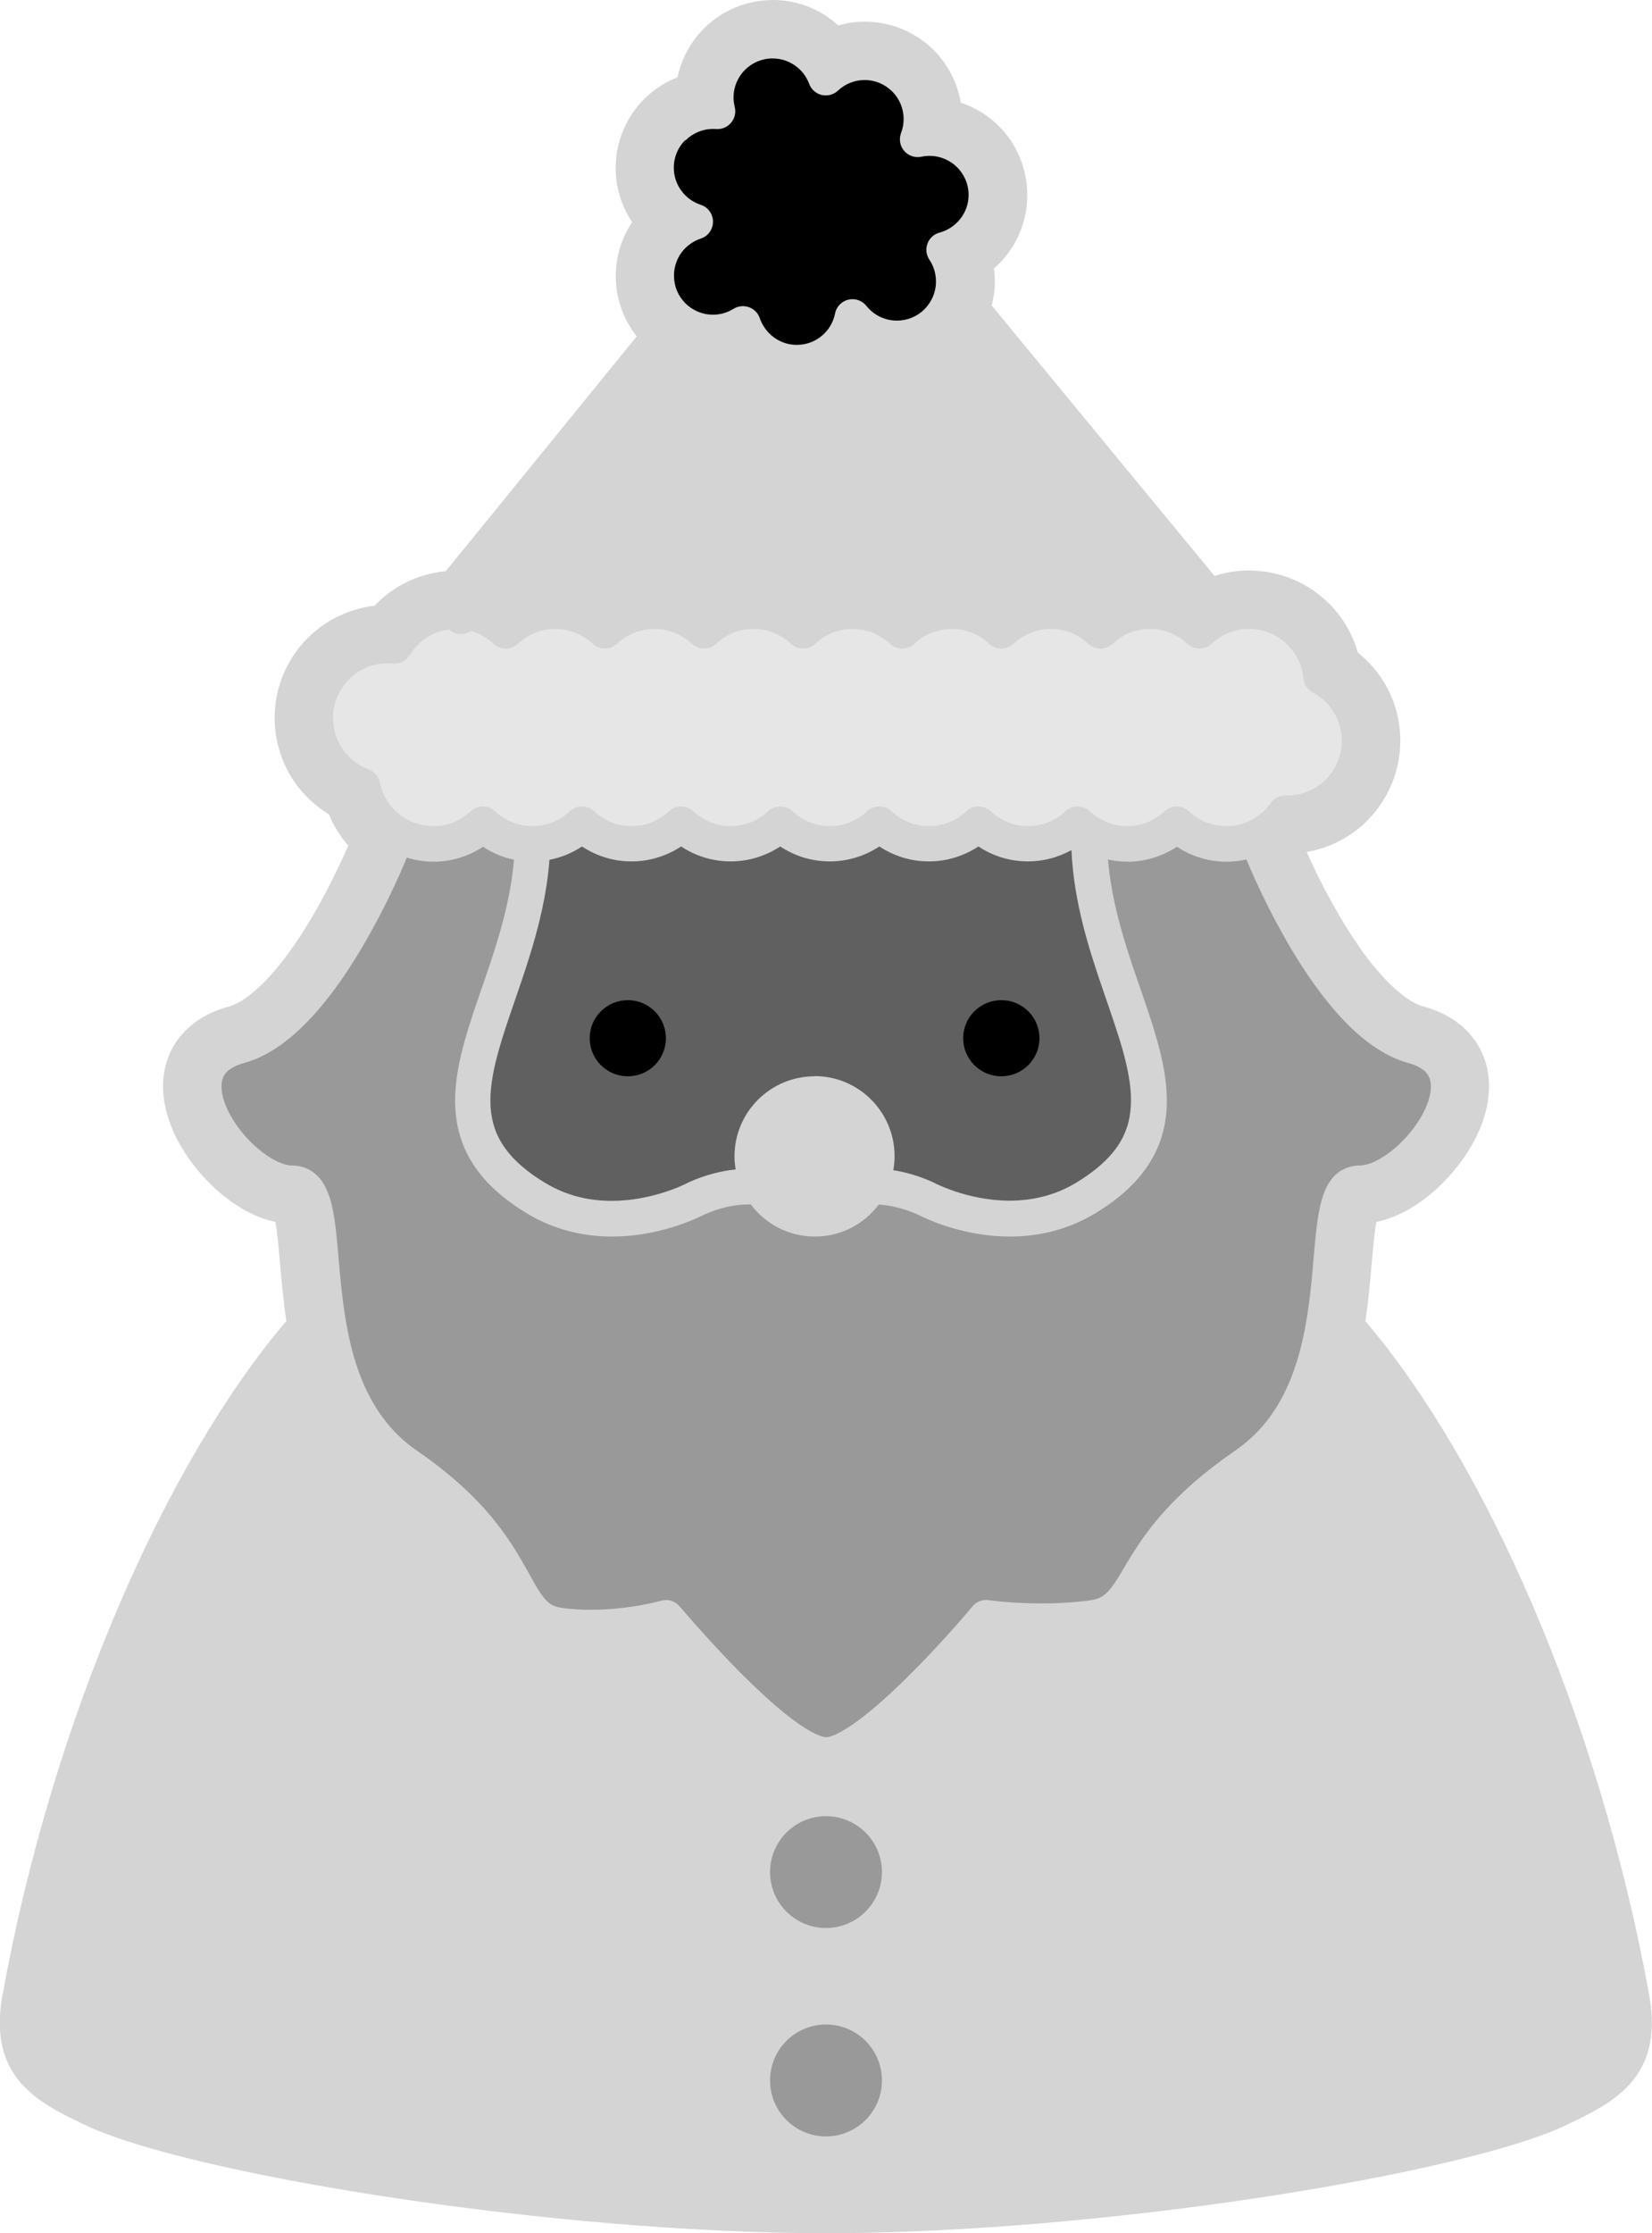 <?xml version="1.0" encoding="UTF-8"?><svg id="Layer_2" xmlns="http://www.w3.org/2000/svg" viewBox="0 0 173.66 234.68"><g id="Layer_1-2"><path d="M173.38,209.71c-5.29-29.18-17.28-56.15-29.85-70.88.15-.97.27-1.92.36-2.83.18-1.63.29-3.13.41-4.43.09-.97.18-1.84.28-2.53.04-.24.07-.45.11-.64.36-.07.71-.16,1.05-.27h0c1.5-.49,2.84-1.26,4.04-2.17h0c1.8-1.37,3.37-3.1,4.59-5.04.61-.98,1.13-2.02,1.52-3.14h0c.38-1.11.64-2.33.64-3.62,0-.87-.12-1.78-.41-2.68-.45-1.39-1.29-2.67-2.46-3.67-1.15-.98-2.53-1.64-4.01-2.04h0c-.49-.13-1.15-.44-1.88-.96h0c-1.27-.89-2.76-2.44-4.12-4.25h0c-2.06-2.73-3.9-6.06-5.18-8.66-.44-.89-.81-1.7-1.11-2.37,2.45-.42,4.67-1.6,6.36-3.29,2.14-2.14,3.48-5.13,3.48-8.4,0-2.27-.64-4.41-1.75-6.21-.72-1.17-1.65-2.2-2.71-3.05-.61-2.15-1.8-4.05-3.4-5.51h0c-2.1-1.92-4.91-3.1-7.98-3.12h-.04s-.07,0-.13,0c-1.22.01-2.41.21-3.52.57l-23.42-28.41c.2-.81.33-1.65.33-2.51,0-.47-.04-.93-.1-1.39.49-.42.95-.9,1.35-1.42,1.35-1.73,2.16-3.93,2.16-6.3,0-2.82-1.15-5.4-3-7.25h0c-1.11-1.1-2.47-1.95-3.99-2.45-.37-2.14-1.38-4.05-2.84-5.52h0c-1.8-1.79-4.29-2.93-7.02-2.99-.04,0-.09,0-.17,0h-.16c-.93,0-1.84.15-2.7.39-.31-.28-.63-.55-.97-.79-1.62-1.16-3.61-1.84-5.73-1.88-.03,0-.08,0-.13,0h-.07s-.1,0-.2.01c-2.74.06-5.24,1.19-7.03,3h0c-1.37,1.37-2.34,3.15-2.76,5.11-1.32.52-2.51,1.3-3.5,2.28-1.85,1.85-3,4.43-3,7.25,0,2.09.64,4.06,1.73,5.69-1.08,1.62-1.72,3.58-1.72,5.67,0,2.39.83,4.59,2.2,6.34l-20.07,24.67c-1.73.16-3.36.69-4.79,1.51-1.01.58-1.91,1.3-2.7,2.12-2.72.32-5.18,1.55-7.02,3.39h0c-2.15,2.14-3.48,5.13-3.48,8.4,0,2.55.81,4.93,2.18,6.86.94,1.32,2.15,2.43,3.53,3.28.5,1.21,1.18,2.31,2.03,3.28-.73,1.68-2.14,4.71-3.96,7.76-1.34,2.24-2.92,4.51-4.5,6.19h0c-.79.84-1.58,1.54-2.29,2.04h0c-.71.5-1.35.8-1.84.93h0c-.99.27-1.92.64-2.78,1.16-1.31.78-2.4,1.88-3.12,3.2-.71,1.31-.98,2.71-.98,4.02h0c0,1.96.59,3.74,1.35,5.31h0c1.18,2.36,2.9,4.44,4.88,6.08h0c1,.82,2.1,1.54,3.29,2.09h0c.7.32,1.47.59,2.29.76,0,.01,0,.02,0,.04h0s0,.02,0,.02c.11.57.21,1.36.3,2.28.09.92.18,1.98.28,3.11.14,1.52.31,3.21.57,4.97-12.57,14.73-24.56,41.7-29.85,70.88-1.6,8.85,4.14,11.38,8.55,13.53,10.69,5.2,49.16,11.44,78.01,11.44s67.33-6.24,78.01-11.44c4.41-2.15,10.15-4.68,8.55-13.53Z" style="fill:#d4d4d4;"/><path d="M85.63,113.1c-4.65,0-8.42,3.77-8.42,8.42,0,.47.05.92.12,1.37-1.51.15-3.15.56-4.89,1.33l-.13.06h0s-.03.02-.03.02c-.2.11-1.16.59-2.6,1.03-1.43.45-3.32.86-5.38.86-2.23,0-4.63-.47-6.96-1.87-2.33-1.4-3.75-2.81-4.6-4.2-.43-.7-.72-1.4-.91-2.14-.19-.74-.28-1.51-.28-2.34,0-1.57.33-3.34.88-5.28.81-2.92,2.1-6.2,3.22-9.81.98-3.14,1.83-6.54,2.11-10.2,1.25-.24,2.4-.72,3.42-1.4,1.49.99,3.28,1.57,5.21,1.57s3.72-.59,5.21-1.57c1.49.99,3.29,1.57,5.21,1.57s3.71-.59,5.21-1.57c1.49.99,3.28,1.57,5.21,1.57s3.71-.59,5.21-1.57c1.49.99,3.29,1.57,5.21,1.57s3.71-.59,5.2-1.57c1.49.99,3.29,1.57,5.21,1.57,1.66,0,3.21-.44,4.57-1.19.25,5.47,1.83,10.37,3.32,14.71.77,2.25,1.52,4.37,2.07,6.31.54,1.95.88,3.72.87,5.28,0,.83-.09,1.6-.28,2.34-.29,1.1-.79,2.13-1.66,3.18-.87,1.04-2.11,2.1-3.85,3.15-2.33,1.4-4.73,1.86-6.96,1.87-2.23,0-4.26-.48-5.73-.97-.73-.25-1.32-.49-1.71-.67-.2-.08-.35-.15-.44-.21l-.1-.05h-.02s0-.01,0-.01l-.13-.06c-1.44-.64-2.81-1.03-4.1-1.23.08-.48.13-.97.13-1.47,0-4.64-3.76-8.42-8.41-8.42Z" style="fill:#606060;"/><path d="M66,105.1c-2.22,0-4.01,1.79-4.01,4s1.79,4,4.01,4,4-1.79,4-4c0-2.21-1.79-4-4-4Z"/><path d="M105.26,113.1c2.21,0,4.01-1.79,4.01-4s-1.79-4-4.01-4-4.01,1.79-4.01,4c0,2.21,1.79,4,4.01,4Z"/><path d="M91.96,138.79h-10.28c-1.03,0-1.87.83-1.87,1.87s.84,1.87,1.87,1.87h10.28c1.03,0,1.87-.83,1.87-1.87s-.83-1.87-1.87-1.87Z"/><path d="M18.3,106.09l-.06.03h0l.05-.03Z"/><path d="M20.52,125.62l-.03-.03h0l.03.03Z"/><path d="M18.24,106.13h0s0,0,0,0Z"/><path d="M72.06,14.75c.75-.74,1.76-1.2,2.9-1.2.07,0,.17,0,.32.01.6.05,1.18-.2,1.57-.66.39-.46.53-1.07.39-1.65-.08-.34-.13-.67-.13-1,0-1.14.46-2.16,1.2-2.91.75-.74,1.77-1.2,2.9-1.2.89,0,1.7.28,2.37.75.67.47,1.19,1.14,1.48,1.92.22.59.72,1.03,1.32,1.17.61.14,1.25-.03,1.71-.46.74-.69,1.71-1.11,2.8-1.11,1.14,0,2.15.46,2.9,1.2.75.75,1.2,1.77,1.2,2.91,0,.51-.09.99-.27,1.46-.24.64-.12,1.36.33,1.88.45.52,1.14.75,1.81.61.28-.06.57-.09.86-.09,1.14,0,2.15.46,2.9,1.2.74.75,1.2,1.76,1.2,2.9,0,.96-.32,1.82-.87,2.51-.54.7-1.31,1.22-2.18,1.45-.59.16-1.06.58-1.27,1.15-.21.57-.14,1.2.2,1.7.44.66.69,1.44.69,2.29,0,1.14-.46,2.16-1.2,2.91-.75.75-1.77,1.2-2.91,1.2-1.3,0-2.45-.6-3.21-1.55-.45-.57-1.2-.82-1.9-.65-.71.18-1.25.74-1.39,1.45-.18.94-.69,1.77-1.4,2.36-.71.59-1.62.94-2.62.94-.91,0-1.73-.29-2.41-.79-.68-.5-1.2-1.2-1.48-2.01-.18-.54-.6-.97-1.14-1.16-.54-.19-1.13-.13-1.62.17-.64.4-1.37.62-2.16.62-1.14,0-2.16-.46-2.9-1.2-.75-.75-1.2-1.76-1.2-2.9,0-.92.29-1.75.79-2.43.5-.68,1.21-1.2,2.03-1.47.77-.25,1.28-.97,1.28-1.78s-.52-1.52-1.29-1.77c-.82-.27-1.53-.79-2.03-1.47-.5-.68-.8-1.51-.8-2.43,0-1.14.46-2.16,1.2-2.9Z"/><path d="M36.06,78.75c-.66-.93-1.05-2.06-1.05-3.31,0-1.59.64-3.01,1.68-4.06,1.04-1.04,2.47-1.68,4.06-1.68.17,0,.35.01.55.03.71.06,1.39-.27,1.77-.89.51-.83,1.22-1.52,2.05-1.99.63-.37,1.34-.61,2.1-.71l.08.08c.65.53,1.56.54,2.22.09.89.25,1.7.72,2.36,1.34.72.67,1.85.67,2.57,0,1.03-.97,2.4-1.56,3.93-1.56s2.89.59,3.92,1.56c.72.67,1.84.67,2.56,0,1.04-.97,2.4-1.56,3.93-1.56s2.89.59,3.93,1.56c.72.67,1.84.67,2.56,0,1.04-.97,2.4-1.56,3.93-1.56s2.89.59,3.93,1.56c.72.67,1.85.67,2.56,0,1.04-.97,2.41-1.56,3.93-1.56s2.89.59,3.92,1.56c.72.67,1.85.67,2.57,0,1.03-.97,2.4-1.56,3.93-1.56s2.89.59,3.93,1.56c.72.67,1.84.67,2.56,0,1.04-.97,2.4-1.56,3.93-1.56s2.89.59,3.93,1.56c.72.67,1.84.67,2.56,0,1.03-.97,2.4-1.56,3.93-1.56s2.89.59,3.92,1.56c.72.67,1.85.67,2.56,0,1.04-.97,2.41-1.56,3.93-1.56s2.85.57,3.88,1.51c1.03.94,1.7,2.24,1.84,3.69.06.63.43,1.18.98,1.48.91.48,1.68,1.2,2.21,2.08.54.87.84,1.89.84,3,0,1.59-.64,3.01-1.68,4.06-1.04,1.04-2.46,1.68-4.04,1.68-.02,0-.07,0-.16,0-.63-.02-1.22.27-1.58.79-.52.73-1.21,1.35-2.01,1.77-.8.42-1.7.66-2.67.66-1.52,0-2.89-.59-3.93-1.56-.72-.67-1.84-.67-2.56,0-1.04.97-2.4,1.56-3.93,1.56s-2.89-.59-3.93-1.56c-.72-.67-1.84-.67-2.56,0-1.04.97-2.4,1.56-3.93,1.56s-2.89-.59-3.93-1.56c-.72-.67-1.84-.67-2.56,0-1.04.97-2.4,1.56-3.93,1.56s-2.89-.59-3.93-1.56c-.72-.67-1.84-.67-2.56,0-1.04.97-2.4,1.56-3.93,1.56s-2.89-.59-3.93-1.56c-.72-.67-1.84-.67-2.56,0-1.03.97-2.4,1.56-3.93,1.56s-2.89-.59-3.93-1.56c-.72-.67-1.84-.67-2.56,0-1.04.97-2.4,1.56-3.93,1.56s-2.89-.59-3.93-1.56c-.72-.67-1.84-.67-2.56,0-1.04.97-2.4,1.56-3.93,1.56s-2.89-.59-3.93-1.56c-.72-.67-1.84-.67-2.56,0-1.04.97-2.4,1.56-3.93,1.56-1.4,0-2.66-.49-3.65-1.31-1-.82-1.71-1.97-1.97-3.28-.13-.63-.58-1.15-1.18-1.38-1.1-.4-2.04-1.13-2.7-2.07Z" style="fill:#e6e6e6;"/><path d="M86.83,224.5c-3.25,0-5.88-2.63-5.88-5.88s2.63-5.88,5.88-5.88,5.88,2.63,5.88,5.88-2.63,5.88-5.88,5.88Z" style="fill:#999;"/><path d="M86.83,202.6c-3.25,0-5.88-2.63-5.88-5.88s2.63-5.87,5.88-5.87,5.88,2.63,5.88,5.87-2.63,5.88-5.88,5.88Z" style="fill:#999;"/><path d="M141.06,122.95c-.53.31-.94.73-1.24,1.17-.29.42-.5.86-.66,1.31-.32.85-.5,1.77-.65,2.77-.26,1.75-.39,3.77-.59,5.94-.31,3.25-.79,6.81-1.97,10.05-.59,1.62-1.35,3.15-2.34,4.54-.99,1.39-2.21,2.63-3.76,3.7-3.31,2.28-5.69,4.43-7.46,6.4-1.33,1.47-2.31,2.84-3.08,4.05-.59.9-1.06,1.71-1.46,2.39-.61,1.03-1.1,1.74-1.54,2.14-.22.2-.43.34-.68.47-.26.12-.57.22-1.01.28-1.75.25-3.54.33-5.13.33s-3-.08-4-.17c-.5-.04-.89-.09-1.16-.12-.13-.01-.24-.03-.3-.04h-.08s-.02-.01-.02-.01h0c-.64-.09-1.28.15-1.7.65l-.03.04c-.33.4-3.34,3.97-6.8,7.38-1.72,1.71-3.57,3.38-5.18,4.57-.81.6-1.56,1.07-2.17,1.37-.61.31-1.08.4-1.21.39-.07,0-.22-.02-.44-.08-.41-.12-1.04-.41-1.74-.86-1.24-.77-2.73-1.98-4.21-3.33-2.24-2.03-4.5-4.42-6.19-6.28-.85-.93-1.55-1.73-2.04-2.3-.25-.28-.44-.51-.57-.66-.06-.08-.11-.14-.15-.18l-.05-.05c-.47-.57-1.24-.8-1.95-.6-.01.01-3.43.96-7.39.95-1,0-2.04-.05-3.05-.2-.5-.07-.82-.19-1.09-.35-.24-.14-.45-.32-.69-.59-.42-.47-.88-1.23-1.44-2.25-.85-1.52-1.94-3.58-3.77-5.87s-4.41-4.83-8.23-7.45c-1.43-.98-2.58-2.12-3.53-3.39-1.66-2.21-2.71-4.82-3.39-7.54-.51-2.04-.81-4.14-1.03-6.15-.17-1.51-.28-2.97-.4-4.33-.09-1.03-.19-1.98-.33-2.88-.1-.67-.22-1.31-.38-1.9-.13-.45-.27-.89-.47-1.3-.29-.63-.68-1.24-1.31-1.72-.31-.24-.67-.44-1.06-.57-.39-.13-.8-.19-1.19-.19-.26,0-.58-.05-.95-.17-.65-.21-1.43-.63-2.2-1.22-1.16-.88-2.3-2.12-3.09-3.4-.4-.64-.72-1.29-.92-1.89-.21-.6-.31-1.16-.31-1.62,0-.31.04-.57.11-.79.11-.34.28-.61.6-.89.33-.27.84-.57,1.64-.79,1.37-.37,2.63-1.03,3.81-1.86,2.06-1.45,3.87-3.43,5.49-5.57,2.42-3.22,4.39-6.82,5.78-9.64,1.06-2.14,1.77-3.82,2.05-4.52.89.27,1.83.43,2.81.43,1.92,0,3.71-.59,5.21-1.57.97.65,2.06,1.11,3.25,1.36-.37,4.41-1.69,8.57-3.05,12.52-.77,2.23-1.54,4.39-2.13,6.51-.59,2.12-1.01,4.21-1.01,6.29,0,1.1.12,2.19.4,3.27.41,1.62,1.2,3.19,2.39,4.63,1.2,1.44,2.78,2.76,4.81,3.98,3.01,1.8,6.13,2.4,8.89,2.4s5.17-.58,6.91-1.16c1.49-.5,2.48-.99,2.79-1.15,1.81-.8,3.39-1.07,4.74-1.07.06,0,.1.01.16.01,1.53,2.04,3.97,3.37,6.73,3.37s5.18-1.32,6.71-3.36c1.2.07,2.57.37,4.11,1.05.3.16,1.3.65,2.78,1.15,1.74.58,4.15,1.16,6.91,1.16s5.88-.6,8.89-2.4c2.7-1.62,4.63-3.43,5.86-5.46.62-1.01,1.06-2.07,1.34-3.15.28-1.08.4-2.17.4-3.27,0-2.08-.42-4.17-1.01-6.29-.89-3.18-2.18-6.46-3.25-9.9-.91-2.93-1.66-5.97-1.93-9.15.66.14,1.34.23,2.04.23,1.92,0,3.71-.59,5.21-1.57,1.49.99,3.29,1.57,5.21,1.57.72,0,1.42-.08,2.09-.24.57,1.38,2.22,5.18,4.61,9.23,1.5,2.53,3.28,5.15,5.33,7.37,1.03,1.11,2.12,2.11,3.3,2.94,1.18.83,2.44,1.49,3.8,1.86.53.14.94.32,1.25.51.47.28.7.55.86.85.16.3.25.65.25,1.11,0,.69-.24,1.63-.72,2.59-.71,1.46-1.95,2.97-3.27,4.05-.66.54-1.34.97-1.95,1.25-.61.28-1.16.4-1.54.4-.64,0-1.31.16-1.86.49Z" style="fill:#999;"/></g></svg>